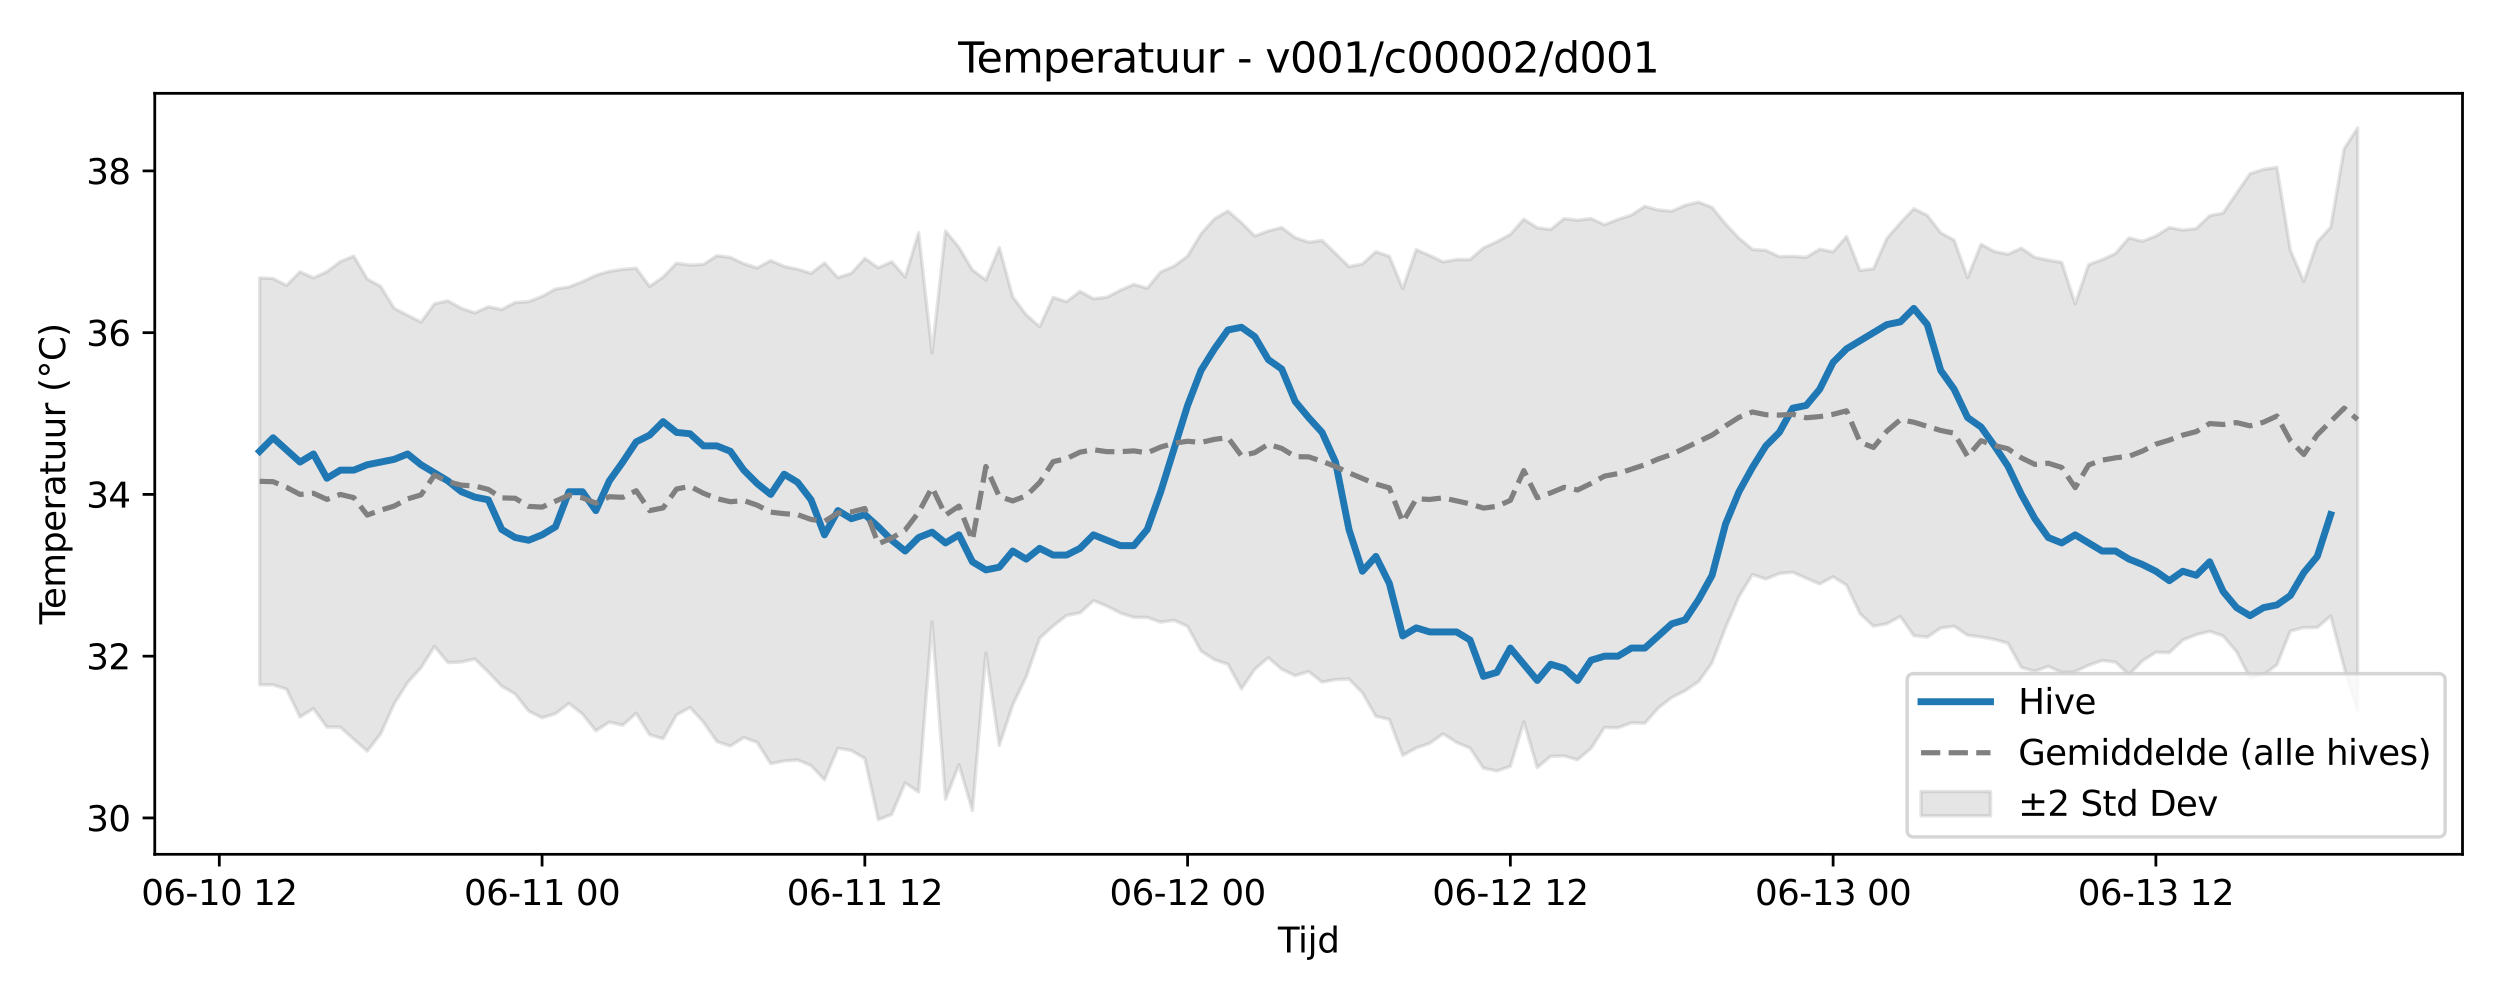 <?xml version="1.0" encoding="utf-8" standalone="no"?>
<!DOCTYPE svg PUBLIC "-//W3C//DTD SVG 1.1//EN"
  "http://www.w3.org/Graphics/SVG/1.1/DTD/svg11.dtd">
<svg xmlns:xlink="http://www.w3.org/1999/xlink" width="720pt" height="288pt" viewBox="0 0 720 288" xmlns="http://www.w3.org/2000/svg" version="1.1">
 <defs>
  <style type="text/css">*{stroke-linejoin: round; stroke-linecap: butt}</style>
 </defs>
 <g id="figure_1">
  <g id="patch_1">
   <path d="M 0 288 
L 720 288 
L 720 0 
L 0 0 
z
" style="fill: #ffffff"/>
  </g>
  <g id="axes_1">
   <g id="patch_2">
    <path d="M 44.57 246.04 
L 709.2 246.04 
L 709.2 26.88 
L 44.57 26.88 
z
" style="fill: #ffffff"/>
   </g>
   <g id="FillBetweenPolyCollection_1">
    <defs>
     <path id="ma73ea3008c" d="M 74.78 -207.977 
L 74.78 -90.784 
L 78.654 -90.761 
L 82.527 -89.518 
L 86.4 -81.499 
L 90.273 -83.911 
L 94.146 -78.605 
L 98.019 -78.564 
L 101.892 -75.083 
L 105.766 -71.671 
L 109.639 -76.651 
L 113.512 -85.283 
L 117.385 -91.428 
L 121.258 -95.696 
L 125.131 -101.816 
L 129.004 -97.178 
L 132.877 -97.334 
L 136.751 -98.216 
L 140.624 -94.448 
L 144.497 -90.358 
L 148.37 -88.131 
L 152.243 -83.209 
L 156.116 -81.268 
L 159.989 -82.463 
L 163.863 -85.413 
L 167.736 -82.361 
L 171.609 -77.526 
L 175.482 -80.04 
L 179.355 -79.125 
L 183.228 -82.587 
L 187.101 -76.383 
L 190.975 -75.238 
L 194.848 -82.105 
L 198.721 -84.23 
L 202.594 -80.016 
L 206.467 -74.429 
L 210.34 -73.136 
L 214.213 -75.609 
L 218.086 -74.176 
L 221.96 -68.052 
L 225.833 -68.851 
L 229.706 -69.106 
L 233.579 -67.527 
L 237.452 -63.429 
L 241.325 -72.528 
L 245.198 -71.831 
L 249.072 -69.536 
L 252.945 -51.922 
L 256.818 -53.442 
L 260.691 -62.519 
L 264.564 -59.911 
L 268.437 -108.89 
L 272.31 -57.834 
L 276.183 -67.74 
L 280.057 -54.555 
L 283.93 -99.895 
L 287.803 -73.316 
L 291.676 -84.972 
L 295.549 -93.08 
L 299.422 -104.175 
L 303.295 -107.7 
L 307.169 -110.74 
L 311.042 -111.484 
L 314.915 -114.996 
L 318.788 -113.458 
L 322.661 -111.435 
L 326.534 -110.209 
L 330.407 -110.191 
L 334.281 -108.822 
L 338.154 -109.344 
L 342.027 -107.597 
L 345.9 -100.495 
L 349.773 -97.974 
L 353.646 -96.711 
L 357.519 -89.609 
L 361.392 -95.257 
L 365.266 -98.578 
L 369.139 -95.261 
L 373.012 -93.399 
L 376.885 -94.603 
L 380.758 -91.557 
L 384.631 -92.273 
L 388.504 -92.424 
L 392.378 -88.466 
L 396.251 -81.713 
L 400.124 -80.787 
L 403.997 -70.43 
L 407.87 -72.581 
L 411.743 -73.917 
L 415.616 -76.657 
L 419.489 -74.178 
L 423.363 -72.551 
L 427.236 -66.744 
L 431.109 -65.953 
L 434.982 -67.295 
L 438.855 -80.073 
L 442.728 -66.926 
L 446.601 -70.194 
L 450.475 -70.269 
L 454.348 -69.187 
L 458.221 -72.483 
L 462.094 -78.475 
L 465.967 -78.394 
L 469.84 -79.801 
L 473.713 -79.713 
L 477.587 -84.093 
L 481.46 -87.118 
L 485.333 -89.075 
L 489.206 -91.719 
L 493.079 -97.119 
L 496.952 -107.216 
L 500.825 -116.189 
L 504.698 -122.528 
L 508.572 -121.24 
L 512.445 -122.823 
L 516.318 -123.188 
L 520.191 -121.469 
L 524.064 -119.805 
L 527.937 -121.89 
L 531.81 -119.471 
L 535.684 -111.252 
L 539.557 -107.644 
L 543.43 -108.361 
L 547.303 -110.471 
L 551.176 -104.925 
L 555.049 -104.496 
L 558.922 -107.101 
L 562.795 -107.646 
L 566.669 -105.058 
L 570.542 -104.538 
L 574.415 -103.839 
L 578.288 -102.741 
L 582.161 -95.757 
L 586.034 -94.652 
L 589.907 -96.105 
L 593.781 -94.323 
L 597.654 -94.599 
L 601.527 -96.396 
L 605.4 -97.761 
L 609.273 -97.301 
L 613.146 -93.698 
L 617.019 -97.654 
L 620.893 -100.141 
L 624.766 -100.036 
L 628.639 -103.638 
L 632.512 -105.215 
L 636.385 -106.152 
L 640.258 -104.853 
L 644.131 -100.271 
L 648.004 -92.754 
L 651.878 -93.597 
L 655.751 -96.571 
L 659.624 -106.226 
L 663.497 -107.258 
L 667.37 -107.269 
L 671.243 -110.572 
L 675.116 -95.787 
L 678.99 -83.154 
L 678.99 -251.158 
L 678.99 -251.158 
L 675.116 -245.125 
L 671.243 -222.575 
L 667.37 -218.269 
L 663.497 -206.944 
L 659.624 -215.921 
L 655.751 -239.793 
L 651.878 -239.217 
L 648.004 -237.953 
L 644.131 -232.322 
L 640.258 -226.63 
L 636.385 -225.886 
L 632.512 -222.164 
L 628.639 -221.744 
L 624.766 -222.462 
L 620.893 -220.029 
L 617.019 -218.522 
L 613.146 -219.483 
L 609.273 -214.993 
L 605.4 -213.202 
L 601.527 -211.794 
L 597.654 -200.502 
L 593.781 -212.425 
L 589.907 -213.083 
L 586.034 -213.871 
L 582.161 -216.536 
L 578.288 -214.767 
L 574.415 -215.554 
L 570.542 -217.628 
L 566.669 -208.031 
L 562.795 -218.846 
L 558.922 -220.944 
L 555.049 -225.989 
L 551.176 -227.889 
L 547.303 -223.786 
L 543.43 -219.351 
L 539.557 -210.596 
L 535.684 -210.093 
L 531.81 -219.887 
L 527.937 -215.472 
L 524.064 -216.226 
L 520.191 -213.896 
L 516.318 -214.174 
L 512.445 -214.095 
L 508.572 -215.901 
L 504.698 -216.165 
L 500.825 -219.398 
L 496.952 -223.491 
L 493.079 -228.264 
L 489.206 -229.782 
L 485.333 -228.876 
L 481.46 -227.172 
L 477.587 -227.535 
L 473.713 -228.587 
L 469.84 -226.059 
L 465.967 -224.804 
L 462.094 -223.281 
L 458.221 -225.059 
L 454.348 -224.583 
L 450.475 -225.053 
L 446.601 -221.912 
L 442.728 -222.407 
L 438.855 -224.863 
L 434.982 -220.485 
L 431.109 -218.389 
L 427.236 -216.599 
L 423.363 -213.233 
L 419.489 -213.269 
L 415.616 -212.566 
L 411.743 -214.418 
L 407.87 -216.087 
L 403.997 -204.871 
L 400.124 -214.203 
L 396.251 -215.496 
L 392.378 -211.96 
L 388.504 -211.218 
L 384.631 -215.03 
L 380.758 -218.74 
L 376.885 -218.246 
L 373.012 -219.561 
L 369.139 -222.468 
L 365.266 -221.481 
L 361.392 -220.032 
L 357.519 -223.868 
L 353.646 -227.23 
L 349.773 -224.969 
L 345.9 -220.672 
L 342.027 -214.236 
L 338.154 -211.38 
L 334.281 -209.683 
L 330.407 -204.987 
L 326.534 -206.078 
L 322.661 -204.409 
L 318.788 -202.385 
L 314.915 -201.956 
L 311.042 -204.082 
L 307.169 -201.11 
L 303.295 -202.375 
L 299.422 -193.902 
L 295.549 -197.363 
L 291.676 -202.494 
L 287.803 -216.683 
L 283.93 -207.37 
L 280.057 -210.264 
L 276.183 -216.75 
L 272.31 -221.48 
L 268.437 -186.367 
L 264.564 -220.955 
L 260.691 -208.253 
L 256.818 -212.619 
L 252.945 -210.879 
L 249.072 -213.585 
L 245.198 -209.293 
L 241.325 -208.042 
L 237.452 -212.261 
L 233.579 -209.272 
L 229.706 -210.466 
L 225.833 -211.275 
L 221.96 -212.962 
L 218.086 -210.831 
L 214.213 -212.061 
L 210.34 -213.868 
L 206.467 -214.35 
L 202.594 -211.868 
L 198.721 -211.647 
L 194.848 -212.219 
L 190.975 -208.216 
L 187.101 -205.519 
L 183.228 -210.739 
L 179.355 -210.43 
L 175.482 -209.847 
L 171.609 -208.701 
L 167.736 -206.861 
L 163.863 -205.362 
L 159.989 -204.763 
L 156.116 -202.63 
L 152.243 -201.132 
L 148.37 -200.869 
L 144.497 -198.864 
L 140.624 -199.655 
L 136.751 -197.883 
L 132.877 -199.209 
L 129.004 -201.361 
L 125.131 -200.495 
L 121.258 -195.264 
L 117.385 -197.202 
L 113.512 -199.206 
L 109.639 -205.509 
L 105.766 -207.642 
L 101.892 -214.25 
L 98.019 -212.655 
L 94.146 -209.73 
L 90.273 -207.973 
L 86.4 -209.72 
L 82.527 -205.805 
L 78.654 -207.779 
L 74.78 -207.977 
z
" style="stroke: #808080; stroke-opacity: 0.2"/>
    </defs>
    <g clip-path="url(#p90c5affc8c)">
     <use xlink:href="#ma73ea3008c" x="0" y="288" style="fill: #808080; fill-opacity: 0.2; stroke: #808080; stroke-opacity: 0.2"/>
    </g>
   </g>
   <g id="matplotlib.axis_1">
    <g id="xtick_1">
     <g id="line2d_1">
      <defs>
       <path id="ma11a912cd7" d="M 0 0 
L 0 3.5 
" style="stroke: #000000; stroke-width: 0.8"/>
      </defs>
      <g>
       <use xlink:href="#ma11a912cd7" x="63.161" y="246.04" style="stroke: #000000; stroke-width: 0.8"/>
      </g>
     </g>
     <g id="text_1">
      <!-- 06-10 12 -->
      <g transform="translate(40.681 260.638) scale(0.1 -0.1)">
       <defs>
        <path id="DejaVuSans-30" d="M 2034 4250 
Q 1547 4250 1301 3770 
Q 1056 3291 1056 2328 
Q 1056 1369 1301 889 
Q 1547 409 2034 409 
Q 2525 409 2770 889 
Q 3016 1369 3016 2328 
Q 3016 3291 2770 3770 
Q 2525 4250 2034 4250 
z
M 2034 4750 
Q 2819 4750 3233 4129 
Q 3647 3509 3647 2328 
Q 3647 1150 3233 529 
Q 2819 -91 2034 -91 
Q 1250 -91 836 529 
Q 422 1150 422 2328 
Q 422 3509 836 4129 
Q 1250 4750 2034 4750 
z
" transform="scale(0.016)"/>
        <path id="DejaVuSans-36" d="M 2113 2584 
Q 1688 2584 1439 2293 
Q 1191 2003 1191 1497 
Q 1191 994 1439 701 
Q 1688 409 2113 409 
Q 2538 409 2786 701 
Q 3034 994 3034 1497 
Q 3034 2003 2786 2293 
Q 2538 2584 2113 2584 
z
M 3366 4563 
L 3366 3988 
Q 3128 4100 2886 4159 
Q 2644 4219 2406 4219 
Q 1781 4219 1451 3797 
Q 1122 3375 1075 2522 
Q 1259 2794 1537 2939 
Q 1816 3084 2150 3084 
Q 2853 3084 3261 2657 
Q 3669 2231 3669 1497 
Q 3669 778 3244 343 
Q 2819 -91 2113 -91 
Q 1303 -91 875 529 
Q 447 1150 447 2328 
Q 447 3434 972 4092 
Q 1497 4750 2381 4750 
Q 2619 4750 2861 4703 
Q 3103 4656 3366 4563 
z
" transform="scale(0.016)"/>
        <path id="DejaVuSans-2d" d="M 313 2009 
L 1997 2009 
L 1997 1497 
L 313 1497 
L 313 2009 
z
" transform="scale(0.016)"/>
        <path id="DejaVuSans-31" d="M 794 531 
L 1825 531 
L 1825 4091 
L 703 3866 
L 703 4441 
L 1819 4666 
L 2450 4666 
L 2450 531 
L 3481 531 
L 3481 0 
L 794 0 
L 794 531 
z
" transform="scale(0.016)"/>
        <path id="DejaVuSans-20" transform="scale(0.016)"/>
        <path id="DejaVuSans-32" d="M 1228 531 
L 3431 531 
L 3431 0 
L 469 0 
L 469 531 
Q 828 903 1448 1529 
Q 2069 2156 2228 2338 
Q 2531 2678 2651 2914 
Q 2772 3150 2772 3378 
Q 2772 3750 2511 3984 
Q 2250 4219 1831 4219 
Q 1534 4219 1204 4116 
Q 875 4013 500 3803 
L 500 4441 
Q 881 4594 1212 4672 
Q 1544 4750 1819 4750 
Q 2544 4750 2975 4387 
Q 3406 4025 3406 3419 
Q 3406 3131 3298 2873 
Q 3191 2616 2906 2266 
Q 2828 2175 2409 1742 
Q 1991 1309 1228 531 
z
" transform="scale(0.016)"/>
       </defs>
       <use xlink:href="#DejaVuSans-30"/>
       <use xlink:href="#DejaVuSans-36" transform="translate(63.623 0)"/>
       <use xlink:href="#DejaVuSans-2d" transform="translate(127.246 0)"/>
       <use xlink:href="#DejaVuSans-31" transform="translate(163.33 0)"/>
       <use xlink:href="#DejaVuSans-30" transform="translate(226.953 0)"/>
       <use xlink:href="#DejaVuSans-20" transform="translate(290.576 0)"/>
       <use xlink:href="#DejaVuSans-31" transform="translate(322.363 0)"/>
       <use xlink:href="#DejaVuSans-32" transform="translate(385.986 0)"/>
      </g>
     </g>
    </g>
    <g id="xtick_2">
     <g id="line2d_2">
      <g>
       <use xlink:href="#ma11a912cd7" x="156.116" y="246.04" style="stroke: #000000; stroke-width: 0.8"/>
      </g>
     </g>
     <g id="text_2">
      <!-- 06-11 00 -->
      <g transform="translate(133.636 260.638) scale(0.1 -0.1)">
       <use xlink:href="#DejaVuSans-30"/>
       <use xlink:href="#DejaVuSans-36" transform="translate(63.623 0)"/>
       <use xlink:href="#DejaVuSans-2d" transform="translate(127.246 0)"/>
       <use xlink:href="#DejaVuSans-31" transform="translate(163.33 0)"/>
       <use xlink:href="#DejaVuSans-31" transform="translate(226.953 0)"/>
       <use xlink:href="#DejaVuSans-20" transform="translate(290.576 0)"/>
       <use xlink:href="#DejaVuSans-30" transform="translate(322.363 0)"/>
       <use xlink:href="#DejaVuSans-30" transform="translate(385.986 0)"/>
      </g>
     </g>
    </g>
    <g id="xtick_3">
     <g id="line2d_3">
      <g>
       <use xlink:href="#ma11a912cd7" x="249.072" y="246.04" style="stroke: #000000; stroke-width: 0.8"/>
      </g>
     </g>
     <g id="text_3">
      <!-- 06-11 12 -->
      <g transform="translate(226.591 260.638) scale(0.1 -0.1)">
       <use xlink:href="#DejaVuSans-30"/>
       <use xlink:href="#DejaVuSans-36" transform="translate(63.623 0)"/>
       <use xlink:href="#DejaVuSans-2d" transform="translate(127.246 0)"/>
       <use xlink:href="#DejaVuSans-31" transform="translate(163.33 0)"/>
       <use xlink:href="#DejaVuSans-31" transform="translate(226.953 0)"/>
       <use xlink:href="#DejaVuSans-20" transform="translate(290.576 0)"/>
       <use xlink:href="#DejaVuSans-31" transform="translate(322.363 0)"/>
       <use xlink:href="#DejaVuSans-32" transform="translate(385.986 0)"/>
      </g>
     </g>
    </g>
    <g id="xtick_4">
     <g id="line2d_4">
      <g>
       <use xlink:href="#ma11a912cd7" x="342.027" y="246.04" style="stroke: #000000; stroke-width: 0.8"/>
      </g>
     </g>
     <g id="text_4">
      <!-- 06-12 00 -->
      <g transform="translate(319.546 260.638) scale(0.1 -0.1)">
       <use xlink:href="#DejaVuSans-30"/>
       <use xlink:href="#DejaVuSans-36" transform="translate(63.623 0)"/>
       <use xlink:href="#DejaVuSans-2d" transform="translate(127.246 0)"/>
       <use xlink:href="#DejaVuSans-31" transform="translate(163.33 0)"/>
       <use xlink:href="#DejaVuSans-32" transform="translate(226.953 0)"/>
       <use xlink:href="#DejaVuSans-20" transform="translate(290.576 0)"/>
       <use xlink:href="#DejaVuSans-30" transform="translate(322.363 0)"/>
       <use xlink:href="#DejaVuSans-30" transform="translate(385.986 0)"/>
      </g>
     </g>
    </g>
    <g id="xtick_5">
     <g id="line2d_5">
      <g>
       <use xlink:href="#ma11a912cd7" x="434.982" y="246.04" style="stroke: #000000; stroke-width: 0.8"/>
      </g>
     </g>
     <g id="text_5">
      <!-- 06-12 12 -->
      <g transform="translate(412.502 260.638) scale(0.1 -0.1)">
       <use xlink:href="#DejaVuSans-30"/>
       <use xlink:href="#DejaVuSans-36" transform="translate(63.623 0)"/>
       <use xlink:href="#DejaVuSans-2d" transform="translate(127.246 0)"/>
       <use xlink:href="#DejaVuSans-31" transform="translate(163.33 0)"/>
       <use xlink:href="#DejaVuSans-32" transform="translate(226.953 0)"/>
       <use xlink:href="#DejaVuSans-20" transform="translate(290.576 0)"/>
       <use xlink:href="#DejaVuSans-31" transform="translate(322.363 0)"/>
       <use xlink:href="#DejaVuSans-32" transform="translate(385.986 0)"/>
      </g>
     </g>
    </g>
    <g id="xtick_6">
     <g id="line2d_6">
      <g>
       <use xlink:href="#ma11a912cd7" x="527.937" y="246.04" style="stroke: #000000; stroke-width: 0.8"/>
      </g>
     </g>
     <g id="text_6">
      <!-- 06-13 00 -->
      <g transform="translate(505.457 260.638) scale(0.1 -0.1)">
       <defs>
        <path id="DejaVuSans-33" d="M 2597 2516 
Q 3050 2419 3304 2112 
Q 3559 1806 3559 1356 
Q 3559 666 3084 287 
Q 2609 -91 1734 -91 
Q 1441 -91 1130 -33 
Q 819 25 488 141 
L 488 750 
Q 750 597 1062 519 
Q 1375 441 1716 441 
Q 2309 441 2620 675 
Q 2931 909 2931 1356 
Q 2931 1769 2642 2001 
Q 2353 2234 1838 2234 
L 1294 2234 
L 1294 2753 
L 1863 2753 
Q 2328 2753 2575 2939 
Q 2822 3125 2822 3475 
Q 2822 3834 2567 4026 
Q 2313 4219 1838 4219 
Q 1578 4219 1281 4162 
Q 984 4106 628 3988 
L 628 4550 
Q 988 4650 1302 4700 
Q 1616 4750 1894 4750 
Q 2613 4750 3031 4423 
Q 3450 4097 3450 3541 
Q 3450 3153 3228 2886 
Q 3006 2619 2597 2516 
z
" transform="scale(0.016)"/>
       </defs>
       <use xlink:href="#DejaVuSans-30"/>
       <use xlink:href="#DejaVuSans-36" transform="translate(63.623 0)"/>
       <use xlink:href="#DejaVuSans-2d" transform="translate(127.246 0)"/>
       <use xlink:href="#DejaVuSans-31" transform="translate(163.33 0)"/>
       <use xlink:href="#DejaVuSans-33" transform="translate(226.953 0)"/>
       <use xlink:href="#DejaVuSans-20" transform="translate(290.576 0)"/>
       <use xlink:href="#DejaVuSans-30" transform="translate(322.363 0)"/>
       <use xlink:href="#DejaVuSans-30" transform="translate(385.986 0)"/>
      </g>
     </g>
    </g>
    <g id="xtick_7">
     <g id="line2d_7">
      <g>
       <use xlink:href="#ma11a912cd7" x="620.893" y="246.04" style="stroke: #000000; stroke-width: 0.8"/>
      </g>
     </g>
     <g id="text_7">
      <!-- 06-13 12 -->
      <g transform="translate(598.412 260.638) scale(0.1 -0.1)">
       <use xlink:href="#DejaVuSans-30"/>
       <use xlink:href="#DejaVuSans-36" transform="translate(63.623 0)"/>
       <use xlink:href="#DejaVuSans-2d" transform="translate(127.246 0)"/>
       <use xlink:href="#DejaVuSans-31" transform="translate(163.33 0)"/>
       <use xlink:href="#DejaVuSans-33" transform="translate(226.953 0)"/>
       <use xlink:href="#DejaVuSans-20" transform="translate(290.576 0)"/>
       <use xlink:href="#DejaVuSans-31" transform="translate(322.363 0)"/>
       <use xlink:href="#DejaVuSans-32" transform="translate(385.986 0)"/>
      </g>
     </g>
    </g>
    <g id="text_8">
     <!-- Tijd -->
     <g transform="translate(368.035 274.317) scale(0.1 -0.1)">
      <defs>
       <path id="DejaVuSans-54" d="M -19 4666 
L 3928 4666 
L 3928 4134 
L 2272 4134 
L 2272 0 
L 1638 0 
L 1638 4134 
L -19 4134 
L -19 4666 
z
" transform="scale(0.016)"/>
       <path id="DejaVuSans-69" d="M 603 3500 
L 1178 3500 
L 1178 0 
L 603 0 
L 603 3500 
z
M 603 4863 
L 1178 4863 
L 1178 4134 
L 603 4134 
L 603 4863 
z
" transform="scale(0.016)"/>
       <path id="DejaVuSans-6a" d="M 603 3500 
L 1178 3500 
L 1178 -63 
Q 1178 -731 923 -1031 
Q 669 -1331 103 -1331 
L -116 -1331 
L -116 -844 
L 38 -844 
Q 366 -844 484 -692 
Q 603 -541 603 -63 
L 603 3500 
z
M 603 4863 
L 1178 4863 
L 1178 4134 
L 603 4134 
L 603 4863 
z
" transform="scale(0.016)"/>
       <path id="DejaVuSans-64" d="M 2906 2969 
L 2906 4863 
L 3481 4863 
L 3481 0 
L 2906 0 
L 2906 525 
Q 2725 213 2448 61 
Q 2172 -91 1784 -91 
Q 1150 -91 751 415 
Q 353 922 353 1747 
Q 353 2572 751 3078 
Q 1150 3584 1784 3584 
Q 2172 3584 2448 3432 
Q 2725 3281 2906 2969 
z
M 947 1747 
Q 947 1113 1208 752 
Q 1469 391 1925 391 
Q 2381 391 2643 752 
Q 2906 1113 2906 1747 
Q 2906 2381 2643 2742 
Q 2381 3103 1925 3103 
Q 1469 3103 1208 2742 
Q 947 2381 947 1747 
z
" transform="scale(0.016)"/>
      </defs>
      <use xlink:href="#DejaVuSans-54"/>
      <use xlink:href="#DejaVuSans-69" transform="translate(57.959 0)"/>
      <use xlink:href="#DejaVuSans-6a" transform="translate(85.742 0)"/>
      <use xlink:href="#DejaVuSans-64" transform="translate(113.525 0)"/>
     </g>
    </g>
   </g>
   <g id="matplotlib.axis_2">
    <g id="ytick_1">
     <g id="line2d_8">
      <defs>
       <path id="m8c153825dd" d="M 0 0 
L -3.5 0 
" style="stroke: #000000; stroke-width: 0.8"/>
      </defs>
      <g>
       <use xlink:href="#m8c153825dd" x="44.57" y="235.565" style="stroke: #000000; stroke-width: 0.8"/>
      </g>
     </g>
     <g id="text_9">
      <!-- 30 -->
      <g transform="translate(24.845 239.364) scale(0.1 -0.1)">
       <use xlink:href="#DejaVuSans-33"/>
       <use xlink:href="#DejaVuSans-30" transform="translate(63.623 0)"/>
      </g>
     </g>
    </g>
    <g id="ytick_2">
     <g id="line2d_9">
      <g>
       <use xlink:href="#m8c153825dd" x="44.57" y="188.978" style="stroke: #000000; stroke-width: 0.8"/>
      </g>
     </g>
     <g id="text_10">
      <!-- 32 -->
      <g transform="translate(24.845 192.777) scale(0.1 -0.1)">
       <use xlink:href="#DejaVuSans-33"/>
       <use xlink:href="#DejaVuSans-32" transform="translate(63.623 0)"/>
      </g>
     </g>
    </g>
    <g id="ytick_3">
     <g id="line2d_10">
      <g>
       <use xlink:href="#m8c153825dd" x="44.57" y="142.391" style="stroke: #000000; stroke-width: 0.8"/>
      </g>
     </g>
     <g id="text_11">
      <!-- 34 -->
      <g transform="translate(24.845 146.19) scale(0.1 -0.1)">
       <defs>
        <path id="DejaVuSans-34" d="M 2419 4116 
L 825 1625 
L 2419 1625 
L 2419 4116 
z
M 2253 4666 
L 3047 4666 
L 3047 1625 
L 3713 1625 
L 3713 1100 
L 3047 1100 
L 3047 0 
L 2419 0 
L 2419 1100 
L 313 1100 
L 313 1709 
L 2253 4666 
z
" transform="scale(0.016)"/>
       </defs>
       <use xlink:href="#DejaVuSans-33"/>
       <use xlink:href="#DejaVuSans-34" transform="translate(63.623 0)"/>
      </g>
     </g>
    </g>
    <g id="ytick_4">
     <g id="line2d_11">
      <g>
       <use xlink:href="#m8c153825dd" x="44.57" y="95.804" style="stroke: #000000; stroke-width: 0.8"/>
      </g>
     </g>
     <g id="text_12">
      <!-- 36 -->
      <g transform="translate(24.845 99.603) scale(0.1 -0.1)">
       <use xlink:href="#DejaVuSans-33"/>
       <use xlink:href="#DejaVuSans-36" transform="translate(63.623 0)"/>
      </g>
     </g>
    </g>
    <g id="ytick_5">
     <g id="line2d_12">
      <g>
       <use xlink:href="#m8c153825dd" x="44.57" y="49.216" style="stroke: #000000; stroke-width: 0.8"/>
      </g>
     </g>
     <g id="text_13">
      <!-- 38 -->
      <g transform="translate(24.845 53.016) scale(0.1 -0.1)">
       <defs>
        <path id="DejaVuSans-38" d="M 2034 2216 
Q 1584 2216 1326 1975 
Q 1069 1734 1069 1313 
Q 1069 891 1326 650 
Q 1584 409 2034 409 
Q 2484 409 2743 651 
Q 3003 894 3003 1313 
Q 3003 1734 2745 1975 
Q 2488 2216 2034 2216 
z
M 1403 2484 
Q 997 2584 770 2862 
Q 544 3141 544 3541 
Q 544 4100 942 4425 
Q 1341 4750 2034 4750 
Q 2731 4750 3128 4425 
Q 3525 4100 3525 3541 
Q 3525 3141 3298 2862 
Q 3072 2584 2669 2484 
Q 3125 2378 3379 2068 
Q 3634 1759 3634 1313 
Q 3634 634 3220 271 
Q 2806 -91 2034 -91 
Q 1263 -91 848 271 
Q 434 634 434 1313 
Q 434 1759 690 2068 
Q 947 2378 1403 2484 
z
M 1172 3481 
Q 1172 3119 1398 2916 
Q 1625 2713 2034 2713 
Q 2441 2713 2670 2916 
Q 2900 3119 2900 3481 
Q 2900 3844 2670 4047 
Q 2441 4250 2034 4250 
Q 1625 4250 1398 4047 
Q 1172 3844 1172 3481 
z
" transform="scale(0.016)"/>
       </defs>
       <use xlink:href="#DejaVuSans-33"/>
       <use xlink:href="#DejaVuSans-38" transform="translate(63.623 0)"/>
      </g>
     </g>
    </g>
    <g id="text_14">
     <!-- Temperatuur (°C) -->
     <g transform="translate(18.765 179.816) rotate(-90) scale(0.1 -0.1)">
      <defs>
       <path id="DejaVuSans-65" d="M 3597 1894 
L 3597 1613 
L 953 1613 
Q 991 1019 1311 708 
Q 1631 397 2203 397 
Q 2534 397 2845 478 
Q 3156 559 3463 722 
L 3463 178 
Q 3153 47 2828 -22 
Q 2503 -91 2169 -91 
Q 1331 -91 842 396 
Q 353 884 353 1716 
Q 353 2575 817 3079 
Q 1281 3584 2069 3584 
Q 2775 3584 3186 3129 
Q 3597 2675 3597 1894 
z
M 3022 2063 
Q 3016 2534 2758 2815 
Q 2500 3097 2075 3097 
Q 1594 3097 1305 2825 
Q 1016 2553 972 2059 
L 3022 2063 
z
" transform="scale(0.016)"/>
       <path id="DejaVuSans-6d" d="M 3328 2828 
Q 3544 3216 3844 3400 
Q 4144 3584 4550 3584 
Q 5097 3584 5394 3201 
Q 5691 2819 5691 2113 
L 5691 0 
L 5113 0 
L 5113 2094 
Q 5113 2597 4934 2840 
Q 4756 3084 4391 3084 
Q 3944 3084 3684 2787 
Q 3425 2491 3425 1978 
L 3425 0 
L 2847 0 
L 2847 2094 
Q 2847 2600 2669 2842 
Q 2491 3084 2119 3084 
Q 1678 3084 1418 2786 
Q 1159 2488 1159 1978 
L 1159 0 
L 581 0 
L 581 3500 
L 1159 3500 
L 1159 2956 
Q 1356 3278 1631 3431 
Q 1906 3584 2284 3584 
Q 2666 3584 2933 3390 
Q 3200 3197 3328 2828 
z
" transform="scale(0.016)"/>
       <path id="DejaVuSans-70" d="M 1159 525 
L 1159 -1331 
L 581 -1331 
L 581 3500 
L 1159 3500 
L 1159 2969 
Q 1341 3281 1617 3432 
Q 1894 3584 2278 3584 
Q 2916 3584 3314 3078 
Q 3713 2572 3713 1747 
Q 3713 922 3314 415 
Q 2916 -91 2278 -91 
Q 1894 -91 1617 61 
Q 1341 213 1159 525 
z
M 3116 1747 
Q 3116 2381 2855 2742 
Q 2594 3103 2138 3103 
Q 1681 3103 1420 2742 
Q 1159 2381 1159 1747 
Q 1159 1113 1420 752 
Q 1681 391 2138 391 
Q 2594 391 2855 752 
Q 3116 1113 3116 1747 
z
" transform="scale(0.016)"/>
       <path id="DejaVuSans-72" d="M 2631 2963 
Q 2534 3019 2420 3045 
Q 2306 3072 2169 3072 
Q 1681 3072 1420 2755 
Q 1159 2438 1159 1844 
L 1159 0 
L 581 0 
L 581 3500 
L 1159 3500 
L 1159 2956 
Q 1341 3275 1631 3429 
Q 1922 3584 2338 3584 
Q 2397 3584 2469 3576 
Q 2541 3569 2628 3553 
L 2631 2963 
z
" transform="scale(0.016)"/>
       <path id="DejaVuSans-61" d="M 2194 1759 
Q 1497 1759 1228 1600 
Q 959 1441 959 1056 
Q 959 750 1161 570 
Q 1363 391 1709 391 
Q 2188 391 2477 730 
Q 2766 1069 2766 1631 
L 2766 1759 
L 2194 1759 
z
M 3341 1997 
L 3341 0 
L 2766 0 
L 2766 531 
Q 2569 213 2275 61 
Q 1981 -91 1556 -91 
Q 1019 -91 701 211 
Q 384 513 384 1019 
Q 384 1609 779 1909 
Q 1175 2209 1959 2209 
L 2766 2209 
L 2766 2266 
Q 2766 2663 2505 2880 
Q 2244 3097 1772 3097 
Q 1472 3097 1187 3025 
Q 903 2953 641 2809 
L 641 3341 
Q 956 3463 1253 3523 
Q 1550 3584 1831 3584 
Q 2591 3584 2966 3190 
Q 3341 2797 3341 1997 
z
" transform="scale(0.016)"/>
       <path id="DejaVuSans-74" d="M 1172 4494 
L 1172 3500 
L 2356 3500 
L 2356 3053 
L 1172 3053 
L 1172 1153 
Q 1172 725 1289 603 
Q 1406 481 1766 481 
L 2356 481 
L 2356 0 
L 1766 0 
Q 1100 0 847 248 
Q 594 497 594 1153 
L 594 3053 
L 172 3053 
L 172 3500 
L 594 3500 
L 594 4494 
L 1172 4494 
z
" transform="scale(0.016)"/>
       <path id="DejaVuSans-75" d="M 544 1381 
L 544 3500 
L 1119 3500 
L 1119 1403 
Q 1119 906 1312 657 
Q 1506 409 1894 409 
Q 2359 409 2629 706 
Q 2900 1003 2900 1516 
L 2900 3500 
L 3475 3500 
L 3475 0 
L 2900 0 
L 2900 538 
Q 2691 219 2414 64 
Q 2138 -91 1772 -91 
Q 1169 -91 856 284 
Q 544 659 544 1381 
z
M 1991 3584 
L 1991 3584 
z
" transform="scale(0.016)"/>
       <path id="DejaVuSans-28" d="M 1984 4856 
Q 1566 4138 1362 3434 
Q 1159 2731 1159 2009 
Q 1159 1288 1364 580 
Q 1569 -128 1984 -844 
L 1484 -844 
Q 1016 -109 783 600 
Q 550 1309 550 2009 
Q 550 2706 781 3412 
Q 1013 4119 1484 4856 
L 1984 4856 
z
" transform="scale(0.016)"/>
       <path id="DejaVuSans-b0" d="M 1600 4347 
Q 1350 4347 1178 4173 
Q 1006 4000 1006 3750 
Q 1006 3503 1178 3333 
Q 1350 3163 1600 3163 
Q 1850 3163 2022 3333 
Q 2194 3503 2194 3750 
Q 2194 3997 2020 4172 
Q 1847 4347 1600 4347 
z
M 1600 4750 
Q 1800 4750 1984 4673 
Q 2169 4597 2303 4453 
Q 2447 4313 2519 4134 
Q 2591 3956 2591 3750 
Q 2591 3338 2302 3052 
Q 2013 2766 1594 2766 
Q 1172 2766 890 3047 
Q 609 3328 609 3750 
Q 609 4169 896 4459 
Q 1184 4750 1600 4750 
z
" transform="scale(0.016)"/>
       <path id="DejaVuSans-43" d="M 4122 4306 
L 4122 3641 
Q 3803 3938 3442 4084 
Q 3081 4231 2675 4231 
Q 1875 4231 1450 3742 
Q 1025 3253 1025 2328 
Q 1025 1406 1450 917 
Q 1875 428 2675 428 
Q 3081 428 3442 575 
Q 3803 722 4122 1019 
L 4122 359 
Q 3791 134 3420 21 
Q 3050 -91 2638 -91 
Q 1578 -91 968 557 
Q 359 1206 359 2328 
Q 359 3453 968 4101 
Q 1578 4750 2638 4750 
Q 3056 4750 3426 4639 
Q 3797 4528 4122 4306 
z
" transform="scale(0.016)"/>
       <path id="DejaVuSans-29" d="M 513 4856 
L 1013 4856 
Q 1481 4119 1714 3412 
Q 1947 2706 1947 2009 
Q 1947 1309 1714 600 
Q 1481 -109 1013 -844 
L 513 -844 
Q 928 -128 1133 580 
Q 1338 1288 1338 2009 
Q 1338 2731 1133 3434 
Q 928 4138 513 4856 
z
" transform="scale(0.016)"/>
      </defs>
      <use xlink:href="#DejaVuSans-54"/>
      <use xlink:href="#DejaVuSans-65" transform="translate(44.084 0)"/>
      <use xlink:href="#DejaVuSans-6d" transform="translate(105.607 0)"/>
      <use xlink:href="#DejaVuSans-70" transform="translate(203.02 0)"/>
      <use xlink:href="#DejaVuSans-65" transform="translate(266.496 0)"/>
      <use xlink:href="#DejaVuSans-72" transform="translate(328.02 0)"/>
      <use xlink:href="#DejaVuSans-61" transform="translate(369.133 0)"/>
      <use xlink:href="#DejaVuSans-74" transform="translate(430.412 0)"/>
      <use xlink:href="#DejaVuSans-75" transform="translate(469.621 0)"/>
      <use xlink:href="#DejaVuSans-75" transform="translate(533 0)"/>
      <use xlink:href="#DejaVuSans-72" transform="translate(596.379 0)"/>
      <use xlink:href="#DejaVuSans-20" transform="translate(637.492 0)"/>
      <use xlink:href="#DejaVuSans-28" transform="translate(669.279 0)"/>
      <use xlink:href="#DejaVuSans-b0" transform="translate(708.293 0)"/>
      <use xlink:href="#DejaVuSans-43" transform="translate(758.293 0)"/>
      <use xlink:href="#DejaVuSans-29" transform="translate(828.117 0)"/>
     </g>
    </g>
   </g>
   <g id="line2d_13">
    <path d="M 74.78 129.967 
L 78.654 126.085 
L 86.4 133.073 
L 90.273 130.744 
L 94.146 137.732 
L 98.019 135.403 
L 101.892 135.403 
L 105.766 133.85 
L 113.512 132.297 
L 117.385 130.744 
L 121.258 133.85 
L 129.004 138.508 
L 132.877 141.614 
L 136.751 143.167 
L 140.624 143.944 
L 144.497 152.484 
L 148.37 154.814 
L 152.243 155.59 
L 156.116 154.037 
L 159.989 151.708 
L 163.863 141.614 
L 167.736 141.614 
L 171.609 147.049 
L 175.482 138.508 
L 179.355 133.073 
L 183.228 127.25 
L 187.101 125.309 
L 190.975 121.426 
L 194.848 124.532 
L 198.721 124.92 
L 202.594 128.414 
L 206.467 128.414 
L 210.34 129.967 
L 214.213 135.403 
L 218.086 139.285 
L 221.96 142.391 
L 225.833 136.567 
L 229.706 138.897 
L 233.579 143.944 
L 237.452 154.037 
L 241.325 147.049 
L 245.198 149.379 
L 249.072 148.214 
L 252.945 151.708 
L 256.818 155.59 
L 260.691 158.696 
L 264.564 154.814 
L 268.437 153.261 
L 272.31 156.367 
L 276.183 154.037 
L 280.057 161.802 
L 283.93 164.131 
L 287.803 163.355 
L 291.676 158.696 
L 295.549 161.025 
L 299.422 157.92 
L 303.295 159.861 
L 307.169 159.861 
L 311.042 157.92 
L 314.915 154.037 
L 322.661 157.143 
L 326.534 157.143 
L 330.407 152.484 
L 334.281 141.614 
L 342.027 116.768 
L 345.9 106.674 
L 349.773 100.462 
L 353.646 95.027 
L 357.519 94.251 
L 361.392 96.968 
L 365.266 103.568 
L 369.139 106.286 
L 373.012 115.603 
L 376.885 120.262 
L 380.758 124.532 
L 384.631 133.073 
L 388.504 152.484 
L 392.378 164.52 
L 396.251 160.249 
L 400.124 168.014 
L 403.997 183.154 
L 407.87 180.825 
L 411.743 181.99 
L 419.489 181.99 
L 423.363 184.319 
L 427.236 194.801 
L 431.109 193.636 
L 434.982 186.648 
L 442.728 195.966 
L 446.601 191.307 
L 450.475 192.472 
L 454.348 195.966 
L 458.221 190.142 
L 462.094 188.978 
L 465.967 188.978 
L 469.84 186.648 
L 473.713 186.648 
L 481.46 179.66 
L 485.333 178.496 
L 489.206 172.672 
L 493.079 165.684 
L 496.952 150.932 
L 500.825 141.614 
L 504.698 134.626 
L 508.572 128.414 
L 512.445 124.532 
L 516.318 117.544 
L 520.191 116.768 
L 524.064 112.109 
L 527.937 104.344 
L 531.81 100.462 
L 543.43 93.474 
L 547.303 92.698 
L 551.176 88.815 
L 555.049 93.474 
L 558.922 106.674 
L 562.795 112.109 
L 566.669 120.262 
L 570.542 122.979 
L 574.415 128.414 
L 578.288 134.238 
L 582.161 142.391 
L 586.034 149.379 
L 589.907 154.814 
L 593.781 156.367 
L 597.654 154.037 
L 605.4 158.696 
L 609.273 158.696 
L 613.146 161.025 
L 617.019 162.578 
L 620.893 164.52 
L 624.766 167.237 
L 628.639 164.52 
L 632.512 165.684 
L 636.385 161.802 
L 640.258 170.343 
L 644.131 175.002 
L 648.004 177.331 
L 651.878 175.002 
L 655.751 174.225 
L 659.624 171.508 
L 663.497 164.908 
L 667.37 160.249 
L 671.243 148.214 
L 671.243 148.214 
" clip-path="url(#p90c5affc8c)" style="fill: none; stroke: #1f77b4; stroke-width: 2; stroke-linecap: square"/>
   </g>
   <g id="line2d_14">
    <path d="M 74.78 138.619 
L 78.654 138.73 
L 82.527 140.339 
L 86.4 142.391 
L 90.273 142.058 
L 94.146 143.833 
L 98.019 142.391 
L 101.892 143.333 
L 105.766 148.343 
L 109.639 146.92 
L 113.512 145.755 
L 117.385 143.685 
L 121.258 142.52 
L 125.131 136.845 
L 129.004 138.73 
L 132.877 139.729 
L 136.751 139.95 
L 140.624 140.949 
L 144.497 143.389 
L 148.37 143.5 
L 152.243 145.829 
L 156.116 146.051 
L 163.863 142.612 
L 167.736 143.389 
L 171.609 144.886 
L 175.482 143.056 
L 179.355 143.223 
L 183.228 141.337 
L 187.101 147.049 
L 190.975 146.273 
L 194.848 140.838 
L 198.721 140.061 
L 202.594 142.058 
L 206.467 143.611 
L 210.34 144.498 
L 214.213 144.165 
L 218.086 145.496 
L 221.96 147.493 
L 225.833 147.937 
L 229.706 148.214 
L 233.579 149.601 
L 237.452 150.155 
L 241.325 147.715 
L 245.198 147.438 
L 249.072 146.439 
L 252.945 156.6 
L 256.818 154.969 
L 260.691 152.614 
L 264.564 147.567 
L 268.437 140.372 
L 272.31 148.343 
L 276.183 145.755 
L 280.057 155.59 
L 283.93 134.367 
L 287.803 143.001 
L 291.676 144.267 
L 295.549 142.779 
L 299.422 138.961 
L 303.295 132.962 
L 307.169 132.075 
L 311.042 130.217 
L 314.915 129.524 
L 318.788 130.078 
L 322.661 130.078 
L 326.534 129.856 
L 330.407 130.411 
L 334.281 128.747 
L 338.154 127.638 
L 342.027 127.083 
L 345.9 127.416 
L 349.773 126.529 
L 353.646 126.03 
L 357.519 131.261 
L 361.392 130.356 
L 365.266 127.971 
L 369.139 129.135 
L 373.012 131.52 
L 376.885 131.576 
L 380.758 132.851 
L 384.631 134.349 
L 388.504 136.179 
L 396.251 139.396 
L 400.124 140.505 
L 403.997 150.349 
L 407.87 143.666 
L 411.743 143.833 
L 415.616 143.389 
L 423.363 145.108 
L 427.236 146.328 
L 431.109 145.829 
L 434.982 144.11 
L 438.855 135.532 
L 442.728 143.333 
L 446.601 141.947 
L 450.475 140.339 
L 454.348 141.115 
L 458.221 139.229 
L 462.094 137.122 
L 465.967 136.401 
L 473.713 133.85 
L 477.587 132.186 
L 481.46 130.855 
L 493.079 125.309 
L 496.952 122.647 
L 500.825 120.206 
L 504.698 118.653 
L 508.572 119.43 
L 512.445 119.541 
L 516.318 119.319 
L 520.191 120.317 
L 524.064 119.984 
L 527.937 119.319 
L 531.81 118.321 
L 535.684 127.327 
L 539.557 128.88 
L 543.43 124.144 
L 547.303 120.872 
L 551.176 121.593 
L 558.922 123.978 
L 562.795 124.754 
L 566.669 131.456 
L 570.542 126.917 
L 574.415 128.304 
L 578.288 129.246 
L 582.161 131.853 
L 586.034 133.739 
L 589.907 133.406 
L 593.781 134.626 
L 597.654 140.449 
L 601.527 133.905 
L 605.4 132.519 
L 609.273 131.853 
L 613.146 131.409 
L 617.019 129.912 
L 620.893 127.915 
L 624.766 126.751 
L 628.639 125.309 
L 632.512 124.31 
L 636.385 121.981 
L 640.258 122.258 
L 644.131 121.704 
L 648.004 122.647 
L 651.878 121.593 
L 655.751 119.818 
L 659.624 126.926 
L 663.497 130.899 
L 667.37 125.231 
L 675.116 117.544 
L 678.99 120.844 
L 678.99 120.844 
" clip-path="url(#p90c5affc8c)" style="fill: none; stroke-dasharray: 5.55,2.4; stroke-dashoffset: 0; stroke: #808080; stroke-width: 1.5"/>
   </g>
   <g id="patch_3">
    <path d="M 44.57 246.04 
L 44.57 26.88 
" style="fill: none; stroke: #000000; stroke-width: 0.8; stroke-linejoin: miter; stroke-linecap: square"/>
   </g>
   <g id="patch_4">
    <path d="M 709.2 246.04 
L 709.2 26.88 
" style="fill: none; stroke: #000000; stroke-width: 0.8; stroke-linejoin: miter; stroke-linecap: square"/>
   </g>
   <g id="patch_5">
    <path d="M 44.57 246.04 
L 709.2 246.04 
" style="fill: none; stroke: #000000; stroke-width: 0.8; stroke-linejoin: miter; stroke-linecap: square"/>
   </g>
   <g id="patch_6">
    <path d="M 44.57 26.88 
L 709.2 26.88 
" style="fill: none; stroke: #000000; stroke-width: 0.8; stroke-linejoin: miter; stroke-linecap: square"/>
   </g>
   <g id="text_15">
    <!-- Temperatuur - v001/c00002/d001 -->
    <g transform="translate(275.963 20.88) scale(0.12 -0.12)">
     <defs>
      <path id="DejaVuSans-76" d="M 191 3500 
L 800 3500 
L 1894 563 
L 2988 3500 
L 3597 3500 
L 2284 0 
L 1503 0 
L 191 3500 
z
" transform="scale(0.016)"/>
      <path id="DejaVuSans-2f" d="M 1625 4666 
L 2156 4666 
L 531 -594 
L 0 -594 
L 1625 4666 
z
" transform="scale(0.016)"/>
      <path id="DejaVuSans-63" d="M 3122 3366 
L 3122 2828 
Q 2878 2963 2633 3030 
Q 2388 3097 2138 3097 
Q 1578 3097 1268 2742 
Q 959 2388 959 1747 
Q 959 1106 1268 751 
Q 1578 397 2138 397 
Q 2388 397 2633 464 
Q 2878 531 3122 666 
L 3122 134 
Q 2881 22 2623 -34 
Q 2366 -91 2075 -91 
Q 1284 -91 818 406 
Q 353 903 353 1747 
Q 353 2603 823 3093 
Q 1294 3584 2113 3584 
Q 2378 3584 2631 3529 
Q 2884 3475 3122 3366 
z
" transform="scale(0.016)"/>
     </defs>
     <use xlink:href="#DejaVuSans-54"/>
     <use xlink:href="#DejaVuSans-65" transform="translate(44.084 0)"/>
     <use xlink:href="#DejaVuSans-6d" transform="translate(105.607 0)"/>
     <use xlink:href="#DejaVuSans-70" transform="translate(203.02 0)"/>
     <use xlink:href="#DejaVuSans-65" transform="translate(266.496 0)"/>
     <use xlink:href="#DejaVuSans-72" transform="translate(328.02 0)"/>
     <use xlink:href="#DejaVuSans-61" transform="translate(369.133 0)"/>
     <use xlink:href="#DejaVuSans-74" transform="translate(430.412 0)"/>
     <use xlink:href="#DejaVuSans-75" transform="translate(469.621 0)"/>
     <use xlink:href="#DejaVuSans-75" transform="translate(533 0)"/>
     <use xlink:href="#DejaVuSans-72" transform="translate(596.379 0)"/>
     <use xlink:href="#DejaVuSans-20" transform="translate(637.492 0)"/>
     <use xlink:href="#DejaVuSans-2d" transform="translate(669.279 0)"/>
     <use xlink:href="#DejaVuSans-20" transform="translate(705.363 0)"/>
     <use xlink:href="#DejaVuSans-76" transform="translate(737.15 0)"/>
     <use xlink:href="#DejaVuSans-30" transform="translate(796.33 0)"/>
     <use xlink:href="#DejaVuSans-30" transform="translate(859.953 0)"/>
     <use xlink:href="#DejaVuSans-31" transform="translate(923.576 0)"/>
     <use xlink:href="#DejaVuSans-2f" transform="translate(987.199 0)"/>
     <use xlink:href="#DejaVuSans-63" transform="translate(1020.891 0)"/>
     <use xlink:href="#DejaVuSans-30" transform="translate(1075.871 0)"/>
     <use xlink:href="#DejaVuSans-30" transform="translate(1139.494 0)"/>
     <use xlink:href="#DejaVuSans-30" transform="translate(1203.117 0)"/>
     <use xlink:href="#DejaVuSans-30" transform="translate(1266.74 0)"/>
     <use xlink:href="#DejaVuSans-32" transform="translate(1330.363 0)"/>
     <use xlink:href="#DejaVuSans-2f" transform="translate(1393.986 0)"/>
     <use xlink:href="#DejaVuSans-64" transform="translate(1427.678 0)"/>
     <use xlink:href="#DejaVuSans-30" transform="translate(1491.154 0)"/>
     <use xlink:href="#DejaVuSans-30" transform="translate(1554.777 0)"/>
     <use xlink:href="#DejaVuSans-31" transform="translate(1618.4 0)"/>
    </g>
   </g>
   <g id="legend_1">
    <g id="patch_7">
     <path d="M 551.256 241.04 
L 702.2 241.04 
Q 704.2 241.04 704.2 239.04 
L 704.2 196.006 
Q 704.2 194.006 702.2 194.006 
L 551.256 194.006 
Q 549.256 194.006 549.256 196.006 
L 549.256 239.04 
Q 549.256 241.04 551.256 241.04 
z
" style="fill: #ffffff; opacity: 0.8; stroke: #cccccc; stroke-linejoin: miter"/>
    </g>
    <g id="line2d_15">
     <path d="M 553.256 202.104 
L 563.256 202.104 
L 573.256 202.104 
" style="fill: none; stroke: #1f77b4; stroke-width: 2; stroke-linecap: square"/>
    </g>
    <g id="text_16">
     <!-- Hive -->
     <g transform="translate(581.256 205.604) scale(0.1 -0.1)">
      <defs>
       <path id="DejaVuSans-48" d="M 628 4666 
L 1259 4666 
L 1259 2753 
L 3553 2753 
L 3553 4666 
L 4184 4666 
L 4184 0 
L 3553 0 
L 3553 2222 
L 1259 2222 
L 1259 0 
L 628 0 
L 628 4666 
z
" transform="scale(0.016)"/>
      </defs>
      <use xlink:href="#DejaVuSans-48"/>
      <use xlink:href="#DejaVuSans-69" transform="translate(75.195 0)"/>
      <use xlink:href="#DejaVuSans-76" transform="translate(102.979 0)"/>
      <use xlink:href="#DejaVuSans-65" transform="translate(162.158 0)"/>
     </g>
    </g>
    <g id="line2d_16">
     <path d="M 553.256 216.782 
L 563.256 216.782 
L 573.256 216.782 
" style="fill: none; stroke-dasharray: 5.55,2.4; stroke-dashoffset: 0; stroke: #808080; stroke-width: 1.5"/>
    </g>
    <g id="text_17">
     <!-- Gemiddelde (alle hives) -->
     <g transform="translate(581.256 220.282) scale(0.1 -0.1)">
      <defs>
       <path id="DejaVuSans-47" d="M 3809 666 
L 3809 1919 
L 2778 1919 
L 2778 2438 
L 4434 2438 
L 4434 434 
Q 4069 175 3628 42 
Q 3188 -91 2688 -91 
Q 1594 -91 976 548 
Q 359 1188 359 2328 
Q 359 3472 976 4111 
Q 1594 4750 2688 4750 
Q 3144 4750 3555 4637 
Q 3966 4525 4313 4306 
L 4313 3634 
Q 3963 3931 3569 4081 
Q 3175 4231 2741 4231 
Q 1884 4231 1454 3753 
Q 1025 3275 1025 2328 
Q 1025 1384 1454 906 
Q 1884 428 2741 428 
Q 3075 428 3337 486 
Q 3600 544 3809 666 
z
" transform="scale(0.016)"/>
       <path id="DejaVuSans-6c" d="M 603 4863 
L 1178 4863 
L 1178 0 
L 603 0 
L 603 4863 
z
" transform="scale(0.016)"/>
       <path id="DejaVuSans-68" d="M 3513 2113 
L 3513 0 
L 2938 0 
L 2938 2094 
Q 2938 2591 2744 2837 
Q 2550 3084 2163 3084 
Q 1697 3084 1428 2787 
Q 1159 2491 1159 1978 
L 1159 0 
L 581 0 
L 581 4863 
L 1159 4863 
L 1159 2956 
Q 1366 3272 1645 3428 
Q 1925 3584 2291 3584 
Q 2894 3584 3203 3211 
Q 3513 2838 3513 2113 
z
" transform="scale(0.016)"/>
       <path id="DejaVuSans-73" d="M 2834 3397 
L 2834 2853 
Q 2591 2978 2328 3040 
Q 2066 3103 1784 3103 
Q 1356 3103 1142 2972 
Q 928 2841 928 2578 
Q 928 2378 1081 2264 
Q 1234 2150 1697 2047 
L 1894 2003 
Q 2506 1872 2764 1633 
Q 3022 1394 3022 966 
Q 3022 478 2636 193 
Q 2250 -91 1575 -91 
Q 1294 -91 989 -36 
Q 684 19 347 128 
L 347 722 
Q 666 556 975 473 
Q 1284 391 1588 391 
Q 1994 391 2212 530 
Q 2431 669 2431 922 
Q 2431 1156 2273 1281 
Q 2116 1406 1581 1522 
L 1381 1569 
Q 847 1681 609 1914 
Q 372 2147 372 2553 
Q 372 3047 722 3315 
Q 1072 3584 1716 3584 
Q 2034 3584 2315 3537 
Q 2597 3491 2834 3397 
z
" transform="scale(0.016)"/>
      </defs>
      <use xlink:href="#DejaVuSans-47"/>
      <use xlink:href="#DejaVuSans-65" transform="translate(77.49 0)"/>
      <use xlink:href="#DejaVuSans-6d" transform="translate(139.014 0)"/>
      <use xlink:href="#DejaVuSans-69" transform="translate(236.426 0)"/>
      <use xlink:href="#DejaVuSans-64" transform="translate(264.209 0)"/>
      <use xlink:href="#DejaVuSans-64" transform="translate(327.686 0)"/>
      <use xlink:href="#DejaVuSans-65" transform="translate(391.162 0)"/>
      <use xlink:href="#DejaVuSans-6c" transform="translate(452.686 0)"/>
      <use xlink:href="#DejaVuSans-64" transform="translate(480.469 0)"/>
      <use xlink:href="#DejaVuSans-65" transform="translate(543.945 0)"/>
      <use xlink:href="#DejaVuSans-20" transform="translate(605.469 0)"/>
      <use xlink:href="#DejaVuSans-28" transform="translate(637.256 0)"/>
      <use xlink:href="#DejaVuSans-61" transform="translate(676.27 0)"/>
      <use xlink:href="#DejaVuSans-6c" transform="translate(737.549 0)"/>
      <use xlink:href="#DejaVuSans-6c" transform="translate(765.332 0)"/>
      <use xlink:href="#DejaVuSans-65" transform="translate(793.115 0)"/>
      <use xlink:href="#DejaVuSans-20" transform="translate(854.639 0)"/>
      <use xlink:href="#DejaVuSans-68" transform="translate(886.426 0)"/>
      <use xlink:href="#DejaVuSans-69" transform="translate(949.805 0)"/>
      <use xlink:href="#DejaVuSans-76" transform="translate(977.588 0)"/>
      <use xlink:href="#DejaVuSans-65" transform="translate(1036.768 0)"/>
      <use xlink:href="#DejaVuSans-73" transform="translate(1098.291 0)"/>
      <use xlink:href="#DejaVuSans-29" transform="translate(1150.391 0)"/>
     </g>
    </g>
    <g id="patch_8">
     <path d="M 553.256 234.96 
L 573.256 234.96 
L 573.256 227.96 
L 553.256 227.96 
z
" style="fill: #808080; fill-opacity: 0.2; stroke: #808080; stroke-opacity: 0.2; stroke-linejoin: miter"/>
    </g>
    <g id="text_18">
     <!-- ±2 Std Dev -->
     <g transform="translate(581.256 234.96) scale(0.1 -0.1)">
      <defs>
       <path id="DejaVuSans-b1" d="M 2944 4013 
L 2944 2803 
L 4684 2803 
L 4684 2272 
L 2944 2272 
L 2944 1063 
L 2419 1063 
L 2419 2272 
L 678 2272 
L 678 2803 
L 2419 2803 
L 2419 4013 
L 2944 4013 
z
M 678 531 
L 4684 531 
L 4684 0 
L 678 0 
L 678 531 
z
" transform="scale(0.016)"/>
       <path id="DejaVuSans-53" d="M 3425 4513 
L 3425 3897 
Q 3066 4069 2747 4153 
Q 2428 4238 2131 4238 
Q 1616 4238 1336 4038 
Q 1056 3838 1056 3469 
Q 1056 3159 1242 3001 
Q 1428 2844 1947 2747 
L 2328 2669 
Q 3034 2534 3370 2195 
Q 3706 1856 3706 1288 
Q 3706 609 3251 259 
Q 2797 -91 1919 -91 
Q 1588 -91 1214 -16 
Q 841 59 441 206 
L 441 856 
Q 825 641 1194 531 
Q 1563 422 1919 422 
Q 2459 422 2753 634 
Q 3047 847 3047 1241 
Q 3047 1584 2836 1778 
Q 2625 1972 2144 2069 
L 1759 2144 
Q 1053 2284 737 2584 
Q 422 2884 422 3419 
Q 422 4038 858 4394 
Q 1294 4750 2059 4750 
Q 2388 4750 2728 4690 
Q 3069 4631 3425 4513 
z
" transform="scale(0.016)"/>
       <path id="DejaVuSans-44" d="M 1259 4147 
L 1259 519 
L 2022 519 
Q 2988 519 3436 956 
Q 3884 1394 3884 2338 
Q 3884 3275 3436 3711 
Q 2988 4147 2022 4147 
L 1259 4147 
z
M 628 4666 
L 1925 4666 
Q 3281 4666 3915 4102 
Q 4550 3538 4550 2338 
Q 4550 1131 3912 565 
Q 3275 0 1925 0 
L 628 0 
L 628 4666 
z
" transform="scale(0.016)"/>
      </defs>
      <use xlink:href="#DejaVuSans-b1"/>
      <use xlink:href="#DejaVuSans-32" transform="translate(83.789 0)"/>
      <use xlink:href="#DejaVuSans-20" transform="translate(147.412 0)"/>
      <use xlink:href="#DejaVuSans-53" transform="translate(179.199 0)"/>
      <use xlink:href="#DejaVuSans-74" transform="translate(242.676 0)"/>
      <use xlink:href="#DejaVuSans-64" transform="translate(281.885 0)"/>
      <use xlink:href="#DejaVuSans-20" transform="translate(345.361 0)"/>
      <use xlink:href="#DejaVuSans-44" transform="translate(377.148 0)"/>
      <use xlink:href="#DejaVuSans-65" transform="translate(454.15 0)"/>
      <use xlink:href="#DejaVuSans-76" transform="translate(515.674 0)"/>
     </g>
    </g>
   </g>
  </g>
 </g>
 <defs>
  <clipPath id="p90c5affc8c">
   <rect x="44.57" y="26.88" width="664.63" height="219.16"/>
  </clipPath>
 </defs>
</svg>
